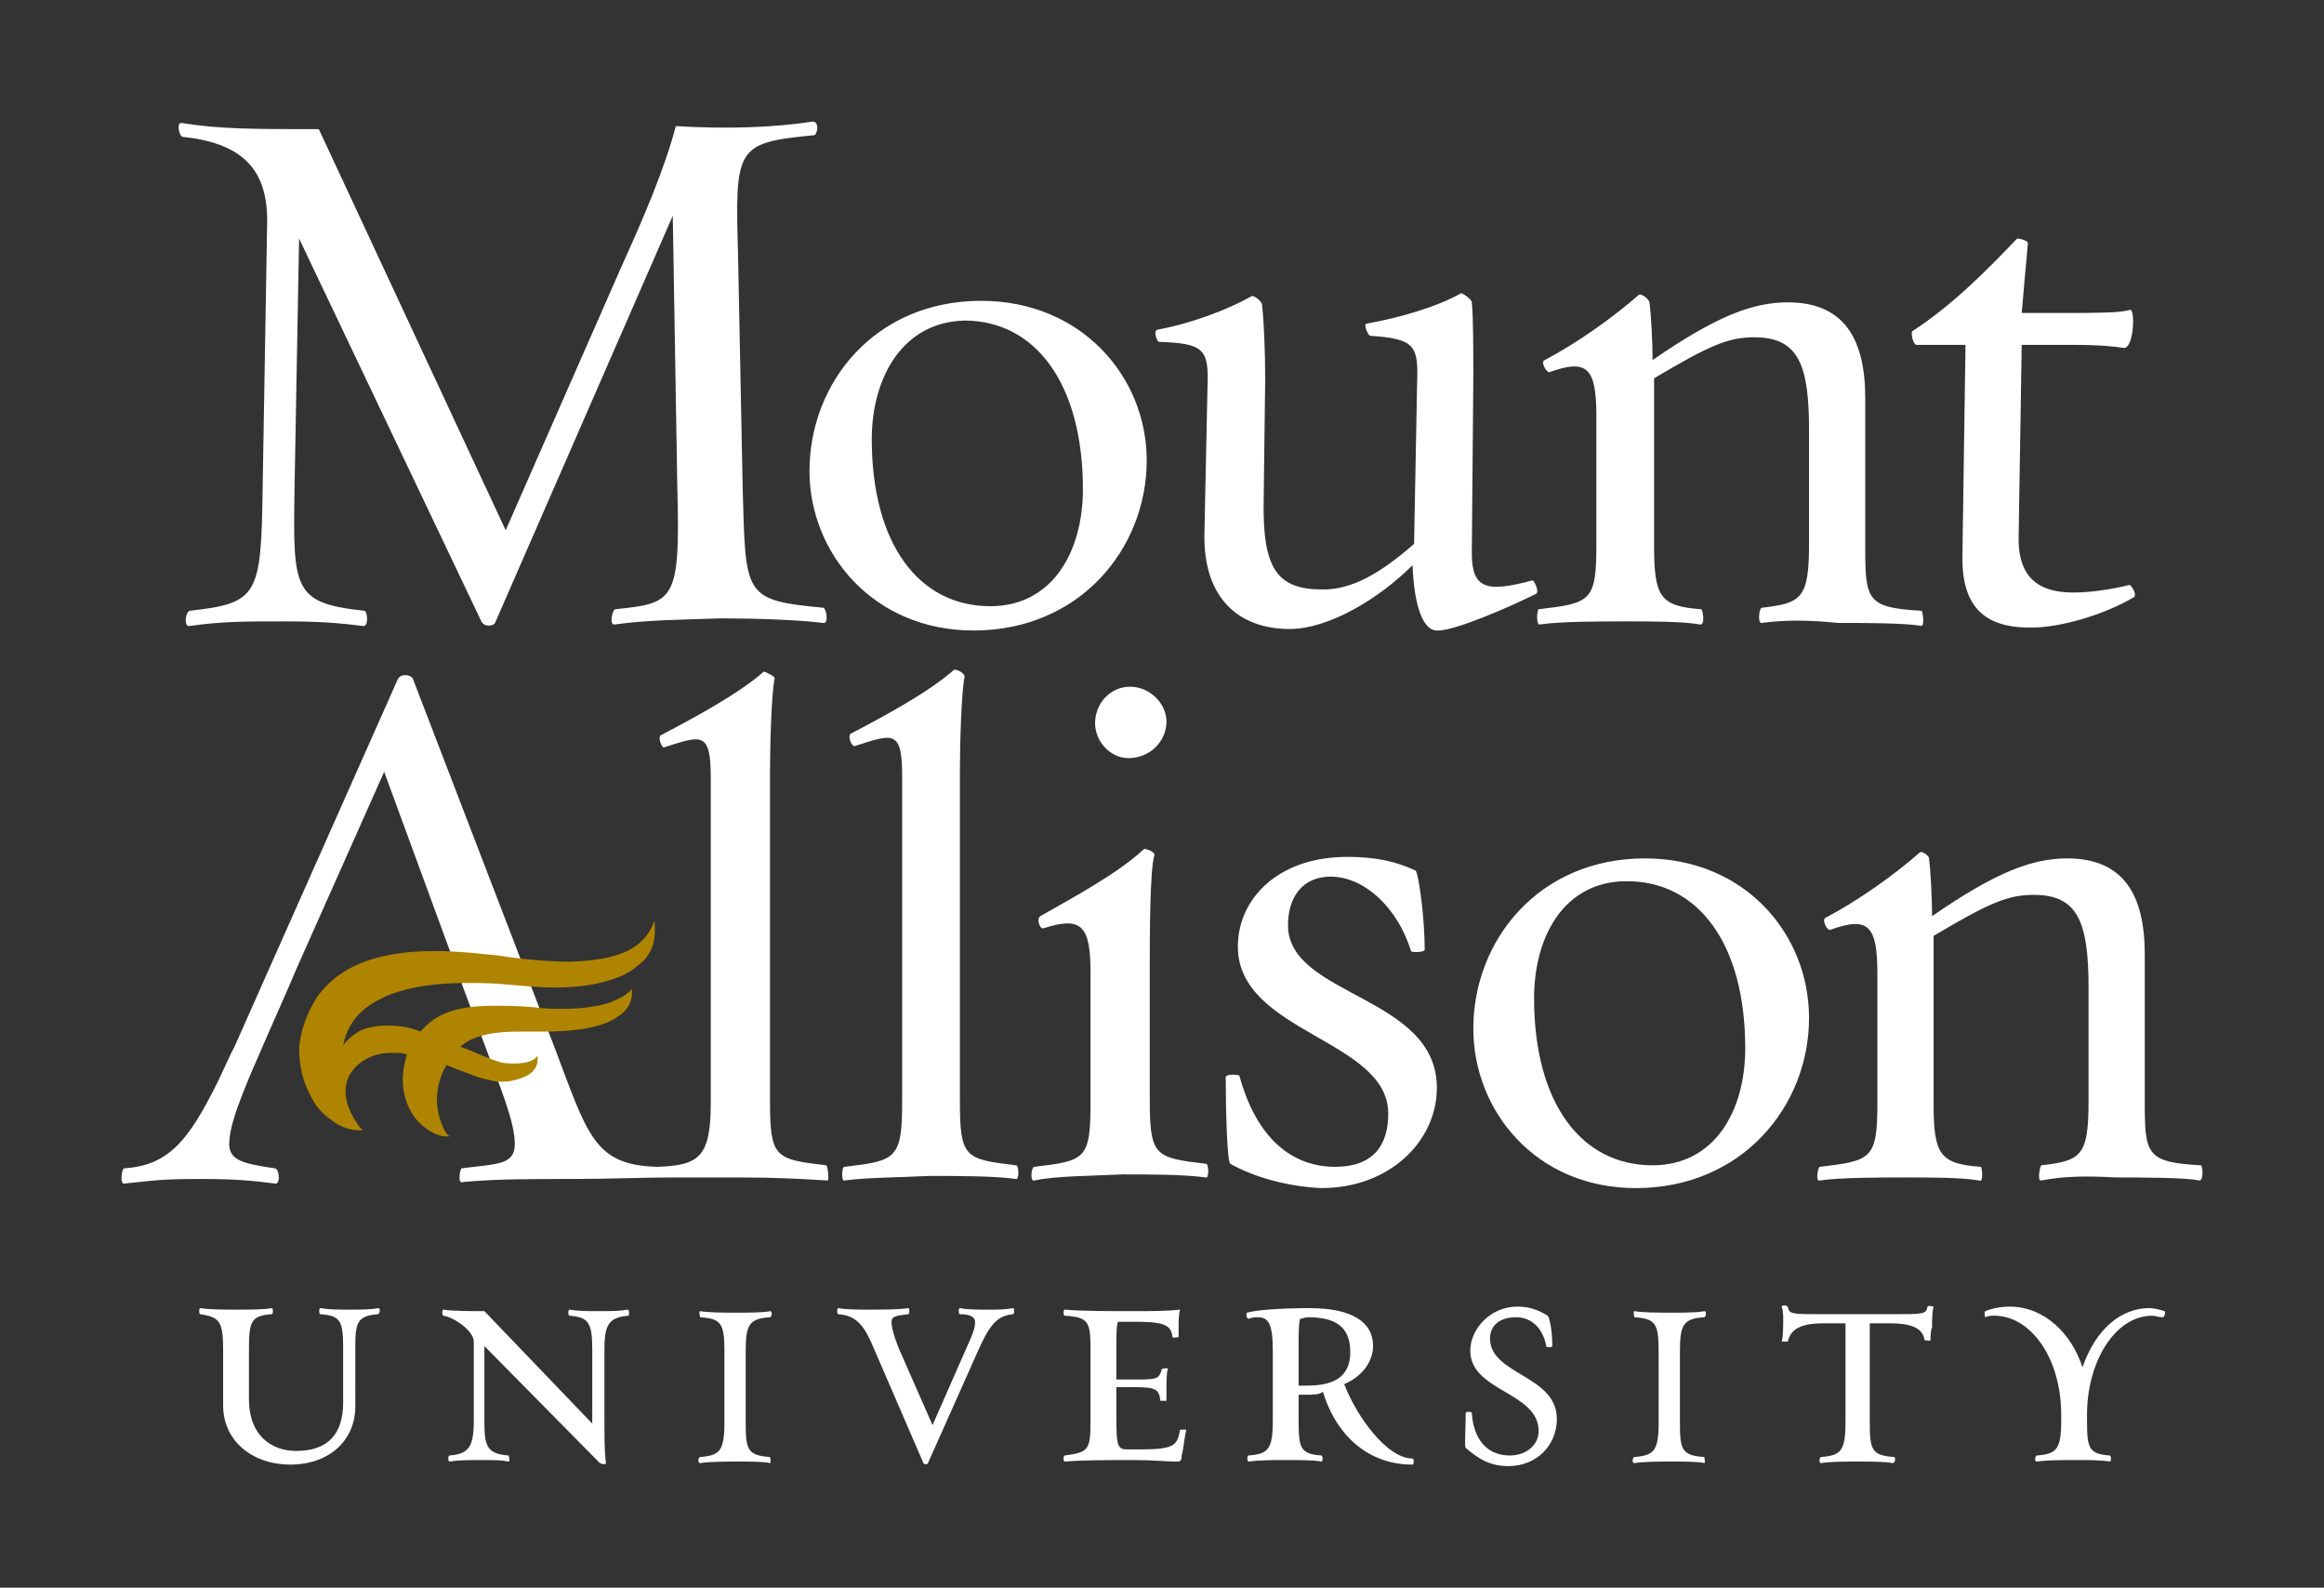 <?xml version="1.0" encoding="UTF-8" standalone="no"?>
<svg
   xmlns:dc="http://purl.org/dc/elements/1.1/"
   xmlns:cc="http://creativecommons.org/ns#"
   xmlns:rdf="http://www.w3.org/1999/02/22-rdf-syntax-ns#"
   xmlns:svg="http://www.w3.org/2000/svg"
   xmlns="http://www.w3.org/2000/svg"
   xmlns:sodipodi="http://sodipodi.sourceforge.net/DTD/sodipodi-0.dtd"
   xmlns:inkscape="http://www.inkscape.org/namespaces/inkscape"
   id="Layer_1"
   version="1.1"
   sodipodi:docname="library-logo.svg"
   width="152.989"
   height="104.5"
   inkscape:version="0.92.1 r15371">
  <rect width="100%" height="100%" fill="#333333" stroke="none"/>
  <defs
     id="defs6271" />
  <sodipodi:namedview
     pagecolor="#ffffff"
     bordercolor="#666666"
     borderopacity="1"
     objecttolerance="10"
     gridtolerance="10"
     guidetolerance="10"
     inkscape:pageopacity="0"
     inkscape:pageshadow="2"
     inkscape:window-width="1920"
     inkscape:window-height="1017"
     id="namedview6269"
     showgrid="false"
     inkscape:pagecheckerboard="true"
     fit-margin-top="8"
     fit-margin-left="8"
     fit-margin-right="8"
     fit-margin-bottom="8"
     inkscape:zoom="2.36"
     inkscape:cx="7.0893391"
     inkscape:cy="71.4"
     inkscape:window-x="-8"
     inkscape:window-y="-8"
     inkscape:window-maximized="1"
     inkscape:current-layer="Layer_1" />
  <style
     id="style6260">.st2{fill:#fff}.st3{fill:#af8400}</style>
  <path
     class="st2"
     d="m 55.589,77.7 c -0.2,0.1 -0.2,-0.9 0,-0.9 3.4,-0.4 3.8,-0.5 3.8,-4.3 V 51.1 c 0,-3.1 -0.6,-2.8 -3.1,-2 -0.2,0.1 -0.5,-0.6 -0.3,-0.8 2.1,-1.1 5.1,-2.7 6.8,-4.2 0.1,-0.1 0.8,0.2 0.7,0.5 -0.2,1 -0.3,4.4 -0.3,6.2 v 21.6 c 0,3.8 0.3,3.9 3.7,4.3 0.2,0 0.2,1 0,0.9 -1.5,-0.2 -3.7,-0.2 -5.7,-0.2 -2,0.1 -4.1,0.1 -5.6,0.3 z m 12.5,0 c -0.3,0.1 -0.2,-0.9 0,-0.9 3.4,-0.4 3.7,-0.5 3.7,-4.3 V 64 c 0,-3.1 -0.6,-3.7 -3.1,-2.9 -0.2,0.1 -0.5,-0.6 -0.2,-0.8 2.1,-1.2 5.1,-2.8 6.8,-4.4 0.1,-0.1 0.8,0.2 0.7,0.4 -0.3,1 -0.3,5.5 -0.3,7.3 v 8.7 c 0,3.8 0.3,3.9 3.7,4.3 0.2,0 0.2,1 0,0.9 -1.5,-0.2 -3.6,-0.2 -5.5,-0.2 -2.1,0.1 -4.4,0.1 -5.8,0.4 z m 4,-30.1 c 0,-1.3 1,-2.4 2.3,-2.4 1.3,0 2.4,1.1 2.4,2.3 0,1.3 -1.1,2.4 -2.5,2.4 -1.2,0 -2.2,-1.1 -2.2,-2.3 z m 8.9,29 c -0.2,-0.1 -0.3,-3.5 -0.3,-5.7 0,-0.2 0.7,-0.2 0.9,-0.1 1.2,4.4 3.7,6 6.3,6 2.5,0 3.5,-1.4 3.5,-3.5 0,-4.9 -9.9,-5.3 -9.9,-11 0,-3.1 2.6,-5.9 7.2,-5.9 1.9,0 3.2,0.3 4.5,0.9 0.2,0.2 0.6,3.1 0.6,5.2 0,0.2 -0.9,0.2 -0.9,0.1 -0.9,-2.9 -3.1,-4.9 -5.3,-4.9 -1.8,0 -2.8,1.3 -2.8,3.2 0,4.7 9.8,4.6 9.8,10.7 0,3.5 -3.1,6.6 -7.6,6.6 -2.2,-0.1 -4.4,-0.7 -6,-1.6 z m 16,-8.9 c 0,-5.8 4.3,-11.2 11.3,-11.2 6.6,0 10.8,5 10.8,10.5 0,5.8 -4.4,11.2 -11.4,11.2 -6.6,0 -10.7,-5.1 -10.7,-10.5 z m 4,-2 c 0,6.9 3.1,11 7.8,11 4.1,0 6.1,-3.6 6.1,-7.7 0,-6.9 -3.1,-11 -7.8,-11 -4.1,0 -6.1,3.6 -6.1,7.7 z m 33.4,12 c -0.3,0.1 -0.1,-1 0,-1 2.6,-0.3 3.1,-0.6 3.1,-4.2 V 65 c 0,-4.3 -0.7,-6.1 -3.6,-6.1 -1.7,0 -2.9,0.5 -6.6,2.7 v 11 c 0,3.4 0.4,4 3.1,4.2 0.1,0 0.2,1.1 -0.1,0.9 -1.1,-0.2 -3.3,-0.2 -4.7,-0.2 -1.9,0 -4.4,0 -5.8,0.2 -0.3,0.1 -0.1,-0.9 0,-0.9 3.4,-0.4 3.8,-0.5 3.8,-4.2 v -8.5 c 0,-3.2 -0.6,-3.8 -3.1,-2.9 -0.2,0.1 -0.6,-0.7 -0.3,-0.8 2.1,-1.1 4.5,-2.8 6.2,-4.3 0.1,-0.1 0.6,0.2 0.6,0.4 0.1,0.8 0.2,2.6 0.2,3.8 4.2,-2.9 6.6,-3.8 8.9,-3.8 3.7,0 5.1,2.4 5.1,6.3 v 9.7 c 0,3.5 0.1,4 3.7,4.2 0.1,0 0.2,1 -0.1,1 -0.9,-0.2 -4,-0.2 -5.5,-0.2 -1.8,-0.1 -3.4,-0.1 -4.9,0.2 z m -80,-1 c -3.4,-0.4 -3.7,-0.5 -3.7,-4.3 V 50.9 c 0,-1.9 0.1,-5.3 0.3,-6.2 0.1,-0.2 -0.7,-0.5 -0.7,-0.5 -1.7,1.5 -4.7,3.1 -6.8,4.2 -0.2,0.2 0.1,0.8 0.2,0.8 2.5,-0.8 3.1,-1.1 3.1,2 v 21.4 c 0,3.6 -0.8,4.1 -3.5,4.2 -4.2,-0.1 -4.6,-2.1 -6.8,-7.9 l -9.3,-24.2 c -0.1,-0.3 -0.8,-0.4 -1,0 l -10.8,24.3 c -0.1,0.1 -0.8,1.7 -1.1,2.3 -1.9,3.8 -3.2,5.4 -6.1,5.6 -0.2,0 -0.3,1.1 0,1 2.1,-0.2 2.2,-0.3 5.1,-0.3 2.1,0 3.3,0.1 4.8,0.3 0.4,0.1 0.3,-1 0,-1 -2,-0.3 -3,-0.5 -3,-1.6 0,-0.9 0.4,-2.1 1,-3.6 0.2,-0.6 2.9,-6.7 2.9,-6.7 l 0.6,-1.4 5.7,-12.8 4.7,12.8 0.5,1.4 1.5,4 c 0.9,2.5 1.9,4.8 1.9,6.3 0,1.4 -1.2,1.3 -3.5,1.6 -0.1,0 -0.3,1.1 0.1,0.9 2.1,-0.2 4.4,-0.2 7.3,-0.2 2.1,0 4.8,-0.1 6.4,-0.1 h 4.6 c 2.2,0 4.1,0.1 5.7,0.2 0.1,0 0,-1 -0.1,-1 z m -13.9,-35.6 c -0.4,0.1 -0.2,-0.9 0,-1 3.9,-0.4 4.3,-0.5 4.1,-8 l -0.3,-17.9 -11.7,26.8 c -0.1,0.2 -0.7,0.3 -0.9,-0.1 l -12,-25.2 -0.3,16.5 c -0.1,6.6 -0.1,7.5 4.6,8 0.2,0 0.3,1.1 -0.1,1 -1.6,-0.2 -2.9,-0.3 -5.1,-0.3 -2.9,0 -4.1,0 -6.3,0.3 -0.4,0.1 -0.3,-0.9 0,-1 4.5,-0.5 4.7,-1 4.8,-8 l 0.3,-17.7 c 0,-3.5 -1.8,-5.1 -5.6,-5.5 -0.2,-0.1 -0.4,-1 0,-0.9 2.5,0.4 4.7,0.4 9,0.4 l 12.3,26.4 7.6,-17.3 c 1.5,-3.3 2.9,-6.6 3.6,-9.3 3.3,0.2 6.5,0.1 9,-0.3 0.5,0 0.3,0.9 0.1,0.9 -5.2,0.5 -5.2,0.8 -5,8 l 0.3,15.1 c 0.2,7.2 0,7.5 5.3,8 0.2,0 0.4,1.1 0,1 -1.6,-0.2 -4.5,-0.3 -6.7,-0.3 -2.9,0.1 -4.8,0.1 -7,0.4 z m 12.8,-10.1 c 0,-5.8 4.3,-11.2 11.3,-11.2 6.6,0 10.9,5 10.9,10.5 0,5.8 -4.4,11.2 -11.4,11.2 -6.6,0 -10.8,-5.1 -10.8,-10.5 z m 4.1,-2.1 c 0,6.9 3.1,11 7.8,11 4.1,0 6.1,-3.6 6.1,-7.7 0,-6.9 -3.1,-11.1 -7.8,-11.1 -4.1,0.1 -6.1,3.8 -6.1,7.8 z m 35.6,8.3 c -2.2,2.2 -5.5,4.2 -8.1,4.2 -3.3,0 -5.7,-2 -5.6,-6.3 l 0.2,-9.6 c 0.1,-2.5 -0.2,-2.9 -3.2,-3 -0.1,0 -0.4,-0.7 -0.1,-0.8 2.2,-0.4 4.6,-1.3 6.2,-2.2 0.1,-0.1 0.7,0.3 0.7,0.6 0.1,0.9 0.2,3 0.2,4.8 l -0.1,7.9 c -0.1,4.7 0.9,6 3.9,6 1.8,0 3.6,-0.9 6,-3 l 0.2,-10.6 c 0.1,-2.5 -0.2,-2.9 -3.1,-3.1 -0.1,0 -0.5,-0.8 -0.2,-0.8 2.2,-0.4 4.6,-1.1 6.2,-2 0.1,0 0.7,0.4 0.7,0.6 0.1,0.9 0.1,3.2 0.1,5 l -0.1,11.5 c 0,2.4 1,2.6 4,1.8 0.1,0 0.5,0.8 0.2,0.9 -1.8,0.9 -5.3,2.4 -6.4,2.4 -1,0.1 -1.6,-1.6 -1.7,-4.3 z M 115.989,41 c -0.3,0.1 -0.2,-1 0,-1 2.6,-0.3 3.1,-0.6 3.1,-4.2 v -7.5 c 0,-4.3 -0.7,-6.1 -3.6,-6.1 -1.7,0 -2.9,0.5 -6.6,2.7 v 11 c 0,3.4 0.4,4 3.1,4.2 0.1,0 0.3,1.1 -0.1,1 -1.1,-0.2 -3.3,-0.2 -4.7,-0.2 -2,0 -4.4,0 -5.8,0.2 -0.3,0.1 -0.2,-1 -0.1,-1 3.4,-0.4 3.8,-0.5 3.8,-4.2 v -8.5 c 0,-3.2 -0.6,-3.8 -3.1,-2.9 -0.2,0 -0.6,-0.7 -0.3,-0.8 2.1,-1.1 4.5,-2.8 6.2,-4.3 0.1,-0.1 0.6,0.2 0.7,0.5 0.1,0.8 0.2,2.6 0.2,3.8 4.2,-2.9 6.6,-3.8 8.9,-3.8 3.7,0 5.1,2.4 5.1,6.3 V 36 c 0,3.5 0.1,4 3.7,4.2 0.1,0 0.2,1 0,1 -1,-0.2 -4,-0.2 -5.5,-0.2 -2,-0.2 -3.5,-0.2 -5,0 z m 13.2,-4.6 0.2,-13.7 h -3.2 c -0.3,0 -0.4,-0.9 -0.3,-0.9 2.6,-1.7 4.7,-3.8 6.9,-6.1 0.1,0 0.8,0.1 0.7,0.4 -0.1,1 -0.3,3.4 -0.4,4.5 h 2.7 c 2.1,0 3.8,0 4.4,-0.2 0.4,-0.2 0.3,2.6 -0.4,2.5 -0.6,-0.1 -1.5,-0.2 -3.4,-0.2 h -3.3 l -0.2,12.5 c -0.1,2.9 1.4,3.8 3.6,3.8 1.1,0 2.5,-0.2 3.7,-0.5 0.1,0 0.5,0.6 0.3,0.8 -2.2,1.3 -5.1,2 -6.6,2 -3.4,0.1 -4.8,-1.5 -4.7,-4.9 z"
     id="path6262"
     inkscape:connector-curvature="0"
     style="fill:#ffffff" />
  <path
     class="st3"
     d="m 43.089,60.6 c 0,0.5 0.2,1.5 -0.6,2.5 -0.5,0.5 -1.1,1 -2,1.3 -1.1,0.4 -2.4,0.6 -4,0.6 -0.9,0 -2,-0.1 -3.1,-0.2 -1,-0.1 -1.9,-0.1 -2.7,-0.1 -2.8,0 -5,0.5 -6.4,1.5 -1,0.7 -1.5,1.6 -1.7,2.6 0.3,-0.4 0.8,-0.8 1.2,-1 0.5,-0.2 1.1,-0.3 1.7,-0.3 0.7,0 1.5,0.1 2.2,0.4 1,-1.2 2.4,-1.7 4.8,-1.7 0.7,0 1.6,0 2.7,0.1 0.6,0.1 1.3,0.1 1.8,0.1 1.1,0 2,-0.1 2.8,-0.3 0.7,-0.2 1.5,-0.6 1.8,-1 0.1,0.9 -0.4,1.5 -0.9,1.8 -0.3,0.2 -1.3,1 -4.9,1 h -1.6 c -1.2,0 -2.9,0.1 -3.9,1 l 0.3,0.1 c 0.8,0.3 1.6,0.7 2.3,0.9 0.3,0.1 0.7,0.1 1,0.1 0.6,0 1,-0.1 1.3,-0.3 l 0.2,-0.2 v 0.3 c 0,0.4 -0.3,0.8 -0.7,1 -0.4,0.2 -1,0.4 -1.6,0.4 -0.3,0 -0.5,0 -0.8,-0.1 -0.7,-0.1 -1.6,-0.5 -2.4,-0.8 l -0.5,-0.2 c -1.3,2.3 -0.2,4.2 0,4.5 l 0.2,0.2 h -0.3 c -0.4,0 -1.4,-0.4 -2.1,-1.4 -0.5,-0.8 -1,-2.1 -0.4,-4 -0.3,-0.1 -0.7,-0.1 -1,-0.1 -1.3,0 -2.3,0.6 -2.8,1.5 -0.5,1 -0.2,2.2 0.7,3.4 l 0.2,0.2 h -0.2 c -0.6,0 -1.3,-0.2 -1.9,-0.7 -0.6,-0.4 -1.1,-1 -1.4,-1.7 -0.5,-0.9 -0.7,-2 -0.7,-3 0.1,-1.2 0.5,-2.3 1.2,-3.4 0.8,-1.1 1.9,-1.9 3.4,-2.4 1.2,-0.4 2.6,-0.6 4.3,-0.6 1.7,0 3.2,0.2 4.3,0.3 l 0.6,0.1 c 1.6,0.2 2.9,0.3 4,0.3 3.2,-0.1 4.9,-0.8 5.6,-2.7 z"
     id="path6264"
     inkscape:connector-curvature="0"
     style="fill:#af8400" />
  <path
     class="st2"
     d="m 23.389,92.6 c 0,2.1 -1.6,3.8 -4.3,3.8 -2.4,0 -4.4,-1.5 -4.4,-3.9 v -3.6 c 0,-1.9 -0.2,-2.2 -1.5,-2.4 -0.1,0 -0.1,-0.4 0,-0.4 0.6,0.1 1.6,0.1 2.5,0.1 0.7,0 1.7,0 2.2,-0.1 0.1,0 0.1,0.4 0,0.4 -1.4,0.1 -1.5,0.5 -1.5,2.4 v 3.2 c 0,2.4 1.5,3.4 3.1,3.4 2.1,0 3.1,-1.1 3.1,-3.2 v -3.6 c 0,-1.8 -0.2,-2.1 -1.5,-2.2 -0.1,0 -0.1,-0.4 0,-0.4 0.6,0.1 1.1,0.1 2,0.1 0.6,0 1.3,0 1.8,-0.1 0.2,0 0.1,0.4 0,0.4 -1.4,0.1 -1.5,0.6 -1.5,2.2 z m 16.4,0.9 c 0,0.8 0,2.1 0.1,2.8 0,0.1 -0.2,0.1 -0.4,0 l -7.6,-7.7 v 4.9 c 0,1.6 0.1,2.2 1.6,2.3 0,0 0.1,0.4 0,0.4 -0.5,-0.1 -1,-0.1 -1.7,-0.1 -0.9,0 -1.6,0 -2.2,0.1 -0.1,0 -0.1,-0.4 0,-0.4 1.3,-0.1 1.6,-0.6 1.6,-2.3 v -5.2 c 0,-0.7 -1.3,-1.6 -2,-1.7 -0.1,0 -0.1,-0.4 0,-0.4 0.6,0.1 1.8,0.1 2.7,0.1 l 7.1,7.4 v -4.8 c 0,-1.8 -0.2,-2.2 -1.5,-2.3 -0.1,0 -0.1,-0.4 0,-0.4 0.6,0.1 1.1,0.1 2,0.1 0.7,0 1.3,0 1.8,-0.1 0.2,0 0.1,0.4 0.1,0.4 -1.4,0.1 -1.6,0.7 -1.6,2.3 z m 8.9,2.7 c -0.9,0 -1.9,0 -2.6,0.1 -0.2,0 -0.1,-0.4 0,-0.4 1.3,-0.1 1.6,-0.4 1.6,-2.3 V 89 c 0,-1.9 -0.2,-2.2 -1.6,-2.3 0,0 -0.1,-0.4 0,-0.4 0.6,0.1 1.6,0.1 2.5,0.1 0.6,0 1.7,0 2.1,-0.1 0.2,0 0.1,0.4 0,0.4 -1.4,0.1 -1.6,0.5 -1.6,2.3 v 4.6 c 0,1.8 0.1,2.2 1.6,2.3 0,0 0.1,0.4 0,0.4 -0.4,-0.1 -1.4,-0.1 -2,-0.1 z m 12.4,0.1 c 0,0.1 -0.3,0.1 -0.3,0 l -3.2,-7.4 c -0.7,-1.7 -1.2,-2.3 -2.4,-2.4 -0.1,0 -0.1,-0.4 0,-0.4 0.5,0.1 1.4,0.1 2,0.1 0.9,0 2,0 2.6,-0.1 0.1,0 0.1,0.4 0,0.4 -0.7,0.1 -1.1,0.1 -1.1,0.5 0,0.3 0.1,0.8 0.5,1.8 l 2.2,5 2.2,-5 c 0.5,-1.1 0.6,-1.4 0.6,-1.8 0,-0.3 -0.3,-0.5 -1,-0.5 -0.1,0 -0.1,-0.4 0,-0.4 0.5,0.1 1.1,0.1 1.8,0.1 0.9,0 1.1,0 1.7,-0.1 0.1,0 0.1,0.4 0,0.4 -1,0.1 -1.5,0.6 -2.3,2.4 z m 16.3,-0.1 c -0.6,0 -1.5,-0.1 -2.7,-0.1 -1.6,0 -3.4,0 -4.6,0.1 -0.1,0 -0.1,-0.4 0,-0.4 1.6,-0.2 1.7,-0.4 1.7,-2.3 v -4.6 c 0,-1.9 -0.1,-2.2 -1.7,-2.3 -0.1,0 -0.1,-0.4 0,-0.4 1.1,0.1 2.9,0.1 4.5,0.1 1.1,0 2.2,0 3.1,-0.1 -0.1,0.3 -0.1,0.8 -0.1,1.1 V 88 c 0,0 -0.4,0.1 -0.4,0 -0.1,-0.7 -0.4,-1 -2.3,-1 h -1.3 c -0.1,0.3 -0.1,0.9 -0.1,1.9 v 1.9 h 1 c 1.7,0 1.8,0 2,-0.7 0,0 0.4,-0.1 0.4,0 -0.1,0.2 -0.1,0.9 -0.1,1.2 v 0.9 h -0.4 c -0.1,-0.8 -0.3,-0.9 -1.9,-0.9 h -1 v 2 c 0,2 0.1,2.1 0.8,2.1 h 0.8 c 2.3,0 2.4,-0.3 2.6,-1.3 h 0.4 c -0.1,0.4 -0.2,1.4 -0.3,1.7 0,0.4 -0.1,0.4 -0.4,0.4 z m 8.7,-4.4 h -0.6 v 1.7 c 0,1.8 0.1,2.2 1.5,2.3 0.1,0 0.1,0.4 0,0.4 -0.5,-0.1 -1.5,-0.1 -2.2,-0.1 -0.9,0 -1.9,0 -2.6,0.1 -0.1,0 -0.1,-0.4 0,-0.4 1.3,-0.1 1.6,-0.4 1.6,-2.3 v -4.6 c 0,-1.8 -0.3,-2.2 -1,-2.2 -0.2,0 -0.3,0 -0.6,0.1 -0.1,0 -0.2,-0.3 -0.1,-0.4 0.7,-0.2 2.5,-0.3 4.1,-0.3 2.8,0 4.2,0.9 4.2,2.5 0,1 -0.7,2 -1.9,2.5 0.8,2.1 2.8,4.9 4.5,4.9 0.1,0 0.1,0.4 0,0.4 -3.3,0 -5.2,-2.4 -5.9,-4.8 -0.2,0.2 -0.7,0.2 -1,0.2 z m -0.5,-5 c -0.1,0.3 -0.1,0.9 -0.1,2 v 2.4 h 0.6 c 2,0 2.8,-0.8 2.8,-2.2 0,-1.7 -1,-2.3 -2.8,-2.3 -0.2,0 -0.3,0.1 -0.5,0.1 z m 10.9,8.5 c -0.1,-0.1 0,-1.2 0,-2.3 0,-0.1 0.4,-0.1 0.4,0 0.1,1.6 0.9,2.8 2.5,2.8 1.1,0 1.9,-0.7 1.9,-1.6 0,-2.6 -4.5,-2.6 -4.5,-5.3 0,-1.4 1.3,-2.9 3.1,-2.9 0.9,0 1.5,0.3 2,0.6 0.1,0.1 0.3,0.9 0.3,2 0,0.1 -0.4,0.1 -0.4,0 -0.2,-1.1 -0.9,-1.9 -2,-1.9 -1,0 -1.7,0.5 -1.7,1.4 0,2.4 4.4,2.4 4.4,5.3 0,1.7 -1.3,3.1 -3.2,3.1 -1.2,0 -2,-0.5 -2.8,-1.2 z m 13.7,0.9 c -0.9,0 -1.9,0 -2.6,0.1 -0.2,0 -0.1,-0.4 0,-0.4 1.3,-0.1 1.6,-0.4 1.6,-2.3 V 89 c 0,-1.9 -0.2,-2.2 -1.6,-2.3 0,0 -0.1,-0.4 0,-0.4 0.6,0.1 1.6,0.1 2.5,0.1 0.6,0 1.7,0 2.1,-0.1 0.2,0 0.1,0.4 0,0.4 -1.4,0.1 -1.6,0.5 -1.6,2.3 v 4.6 c 0,1.8 0.1,2.2 1.6,2.3 0,0 0.1,0.4 0,0.4 -0.3,-0.1 -1.4,-0.1 -2,-0.1 z m 16.9,-8 c 0,0.1 -0.4,0 -0.4,0 -0.1,-0.7 -0.7,-1.1 -2.3,-1.1 h -1.3 v 6.5 c 0,1.8 0.1,2.2 1.6,2.3 0.1,0 0.1,0.4 -0.1,0.4 -0.5,-0.1 -1.5,-0.1 -2.2,-0.1 -0.9,0 -1.9,0 -2.5,0.1 -0.2,0 -0.1,-0.4 0,-0.4 1.3,-0.1 1.6,-0.4 1.6,-2.3 v -6.5 h -1.4 c -1.6,0 -2.2,0.4 -2.4,1.2 h -0.4 c 0.1,-0.3 0.1,-1.1 0.1,-1.5 0,-0.2 0,-0.5 -0.1,-0.8 0,-0.1 0.3,-0.1 0.4,0 0.1,0.5 0.2,0.5 2.4,0.5 h 4.4 c 2.2,0 2.3,0 2.4,-0.5 0,-0.1 0.4,0 0.4,0 -0.1,0.3 -0.1,0.9 -0.1,1.4 -0.1,0.1 -0.1,0.6 -0.1,0.8 z m 14.6,-1.6 c -2.5,0 -4.3,3.1 -4.3,6.5 v 0.4 c 0,1.8 0.1,2.2 1.5,2.3 0.1,0 0.1,0.4 0,0.4 -0.5,-0.1 -1.5,-0.1 -2.2,-0.1 -0.9,0 -1.9,0 -2.6,0.1 -0.2,0 -0.1,-0.4 0,-0.4 1.3,-0.1 1.6,-0.4 1.6,-2.3 v -0.4 c 0,-3.7 -2,-6.5 -4.4,-6.5 -0.2,0 -0.4,0 -0.6,0.1 0,0 -0.1,-0.3 0,-0.4 0.5,-0.2 1.1,-0.3 1.6,-0.3 2.3,0 4.1,1.8 4.8,4 0.9,-2.6 2.6,-3.9 4.4,-3.9 0.3,0 0.7,0.1 1,0.2 0.1,0 0,0.4 -0.1,0.4 -0.3,0 -0.5,-0.1 -0.7,-0.1 z"
     id="path6266"
     inkscape:connector-curvature="0"
     style="fill:#ffffff" />
</svg>
